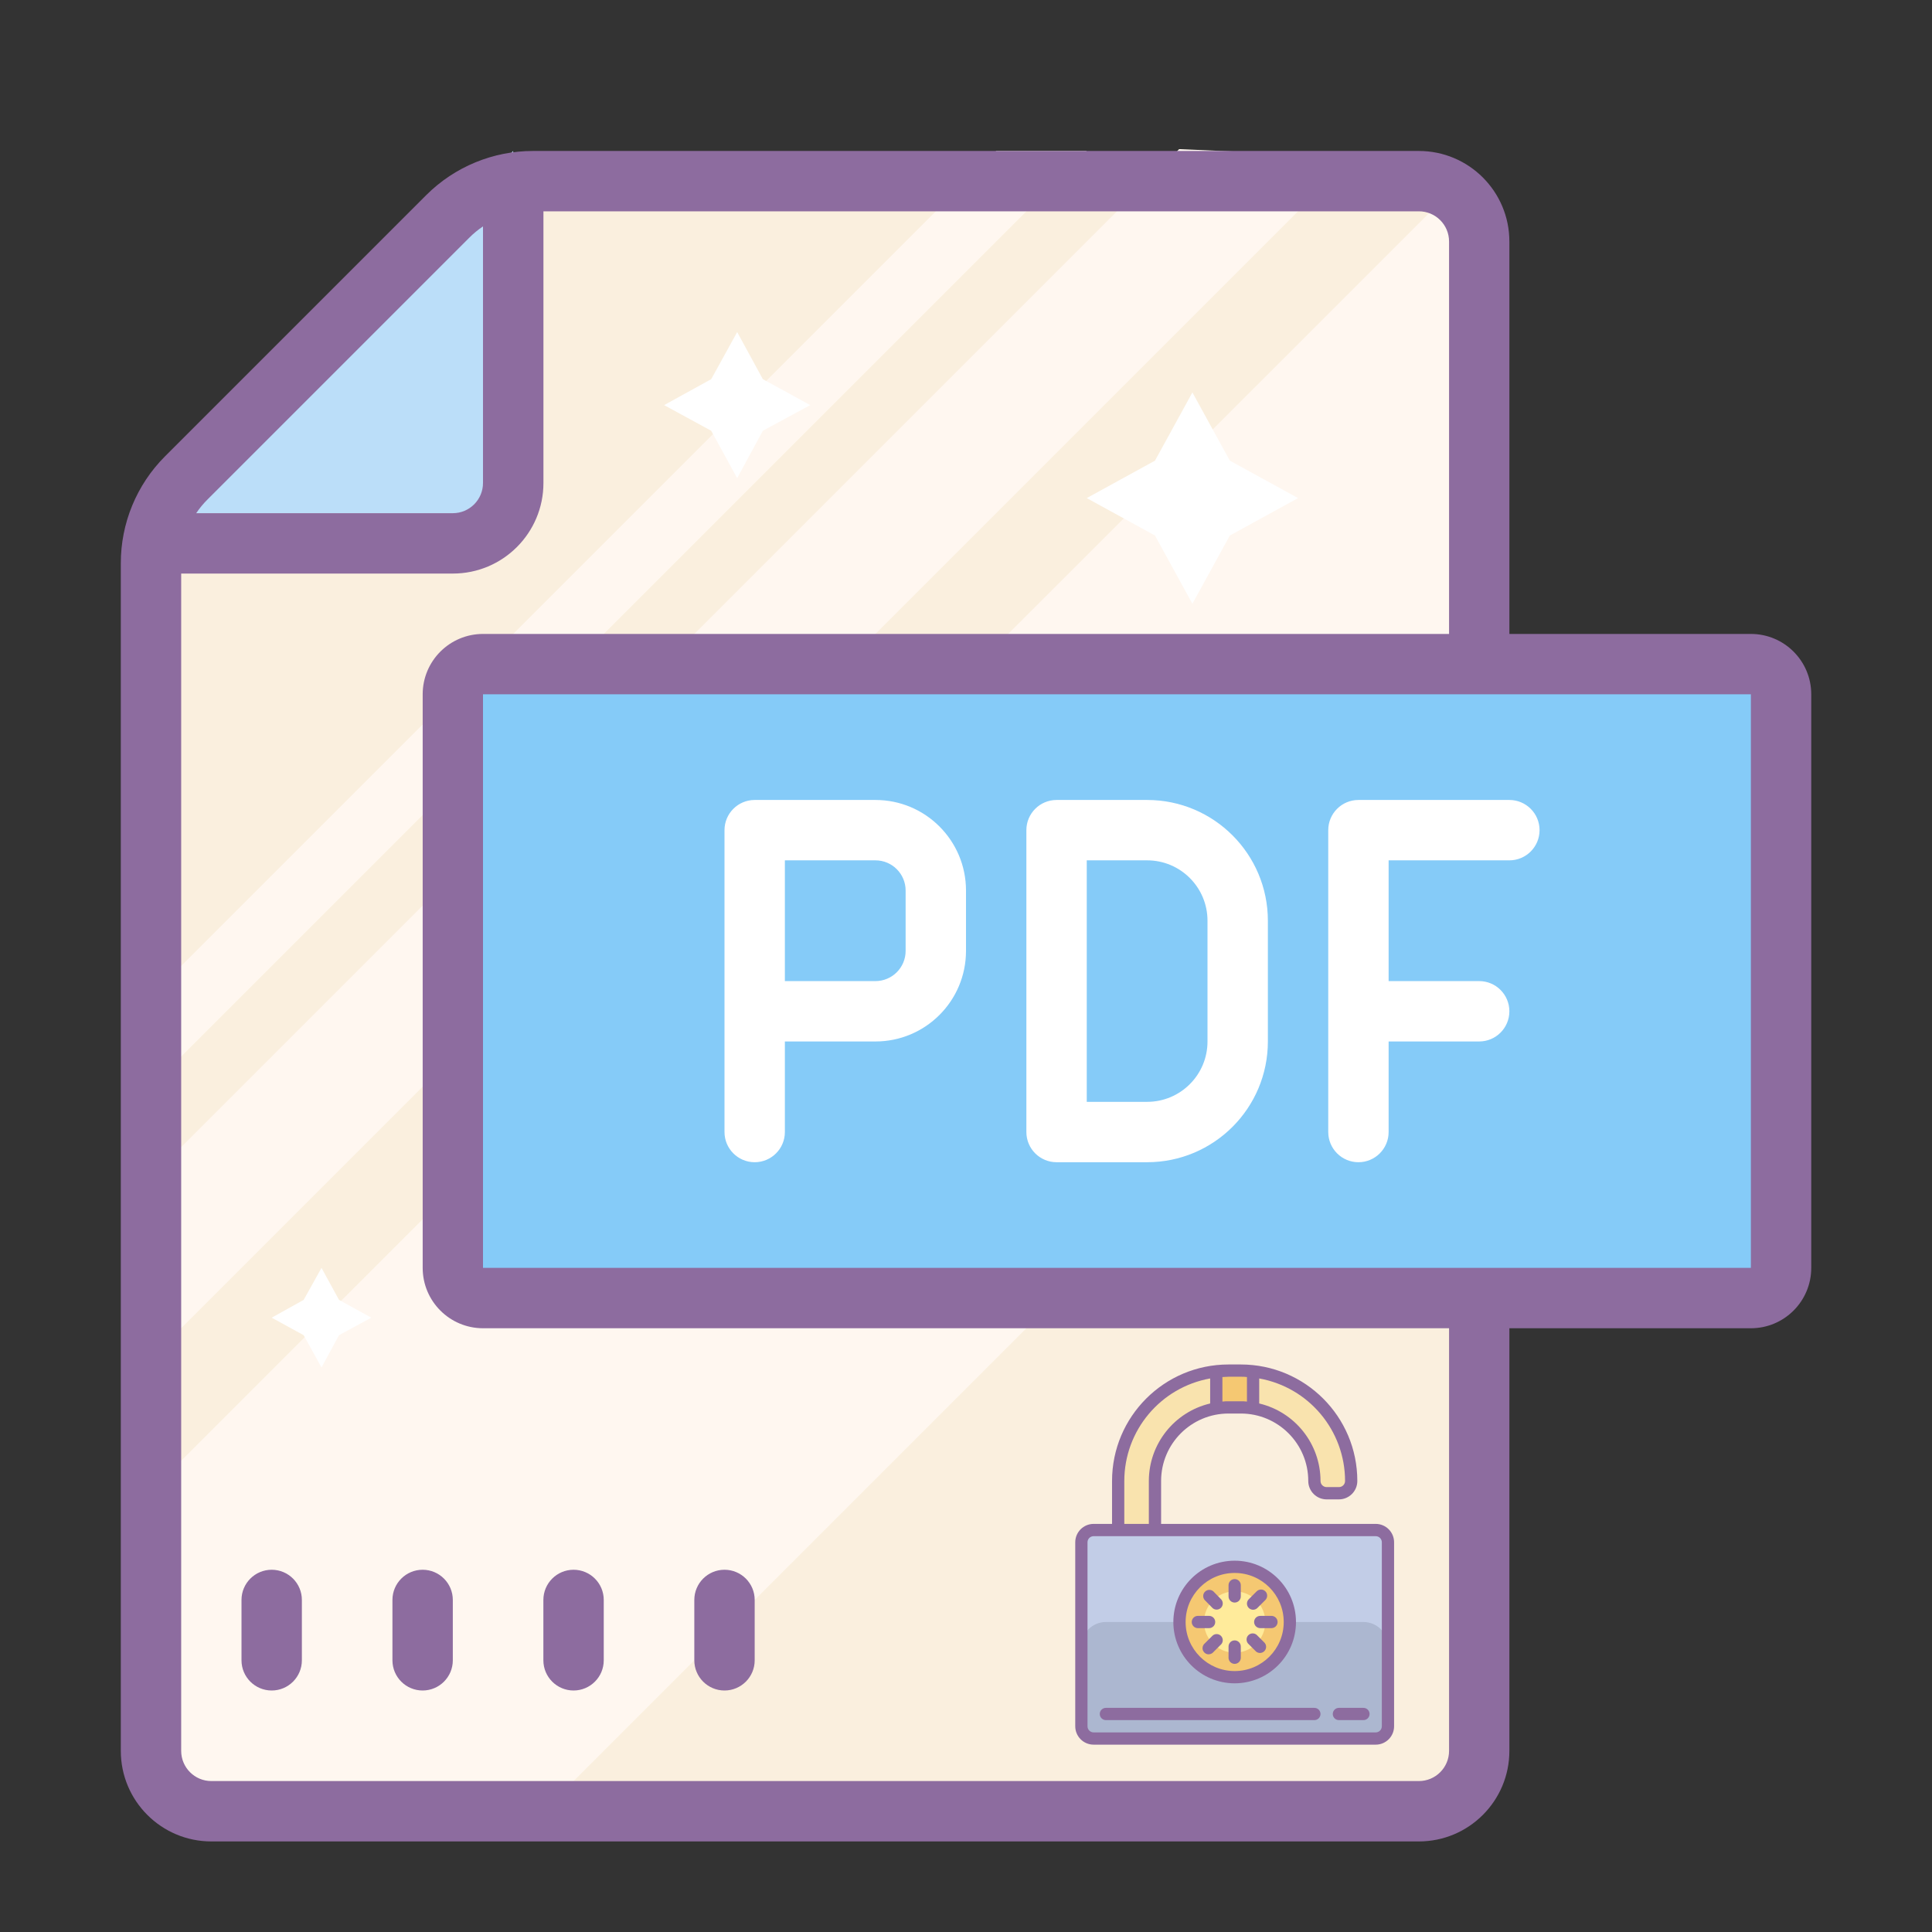 <?xml version="1.0" encoding="utf-8"?>
<svg width="64px" height="64px" viewBox="0 0 64 64" version="1.1" xmlns:xlink="http://www.w3.org/1999/xlink" xmlns="http://www.w3.org/2000/svg">
  <rect x="0" y="0" width="64" height="64" fill="#333333" stroke="none"/>
  <desc>Created with Lunacy</desc>
  <defs>
    <path d="M0 0L64 0L64 64L0 64L0 0Z" id="path_1" />
    <path d="M0 0L13 0L13 13L0 13L0 0Z" id="path_2" />
    <rect width="64" height="64" id="artboard_1" />
    <clipPath id="clip_1">
      <use xlink:href="#artboard_1" clip-rule="evenodd" />
    </clipPath>
    <clipPath id="mask_1">
      <use xlink:href="#path_1" />
    </clipPath>
    <clipPath id="mask_2">
      <use xlink:href="#path_2" />
    </clipPath>
  </defs>
  <g id="Artboard" clip-path="url(#clip_1)">
    <use xlink:href="#artboard_1" stroke="none" fill="#FFFFFF" fill-opacity="0" />
    <g id="Group">
      <g id="pdf">
        <path d="M0 0L64 0L64 64L0 64L0 0Z" id="Background" fill="none" stroke="none" />
        <g clip-path="url(#mask_1)">
          <path d="M12.24 4.76837e-07L41 4.76837e-07C42.657 4.76837e-07 44 1.343 44 3L44 51C44 52.657 42.657 54 41 54L3 54C1.343 54 0 52.657 0 51L0 12.24C0.001 11.445 0.317 10.682 0.88 10.12L10.12 0.88C10.682 0.317 11.445 0.001 12.24 0L12.24 4.76837e-07Z" transform="translate(5 5.94)" id="Shape" fill="#FAEFDE" stroke="none" />
          <path d="M0 34.21L34.21 0L39.96 0.25L0.15 40.06L0 34.21ZM28.15 0.06L0 28.21L0 31.21L31.15 0.06L28.15 0.06ZM0.15 54.06L0 44.6L43.49 1.12L44.15 24.06L14.15 54.06L0.15 54.06Z" transform="translate(4.85 4.94)" id="Shape" fill="#FFF7F0" fill-rule="evenodd" stroke="none" />
          <path d="M15.42 0L16.27 1.56L17.84 2.42L16.27 3.27L15.42 4.84L14.56 3.27L13 2.42L14.56 1.56L15.42 0ZM31.74 4.26L30.5 2L29.26 4.26L27 5.5L29.26 6.74L30.5 9L31.74 6.74L34 5.5L31.74 4.26ZM2.23 32.06L1.65 31L1.06 32.06L0 32.65L1.06 33.23L1.65 34.3L2.23 33.23L3.3 32.65L2.23 32.06Z" transform="translate(9 11)" id="Shape" fill="#FFFFFF" fill-rule="evenodd" stroke="none" />
          <path d="M12 0L12 12L0 12L12 0L12 0Z" transform="translate(5 5)" id="Shape" fill="#BBDEF9" stroke="none" />
          <path d="M0 0L44 0L44 21L0 21L0 0Z" transform="translate(15 22)" id="Shape" fill="#85CBF8" stroke="none" />
          <g id="Group-3" transform="translate(8 52)">
            <path d="M1 0C0.448 0 0 0.448 0 1L0 3C0 3.552 0.448 4 1 4C1.552 4 2 3.552 2 3L2 1C2 0.448 1.552 0 1 0ZM6 0C5.448 0 5 0.448 5 1L5 3C5 3.552 5.448 4 6 4C6.552 4 7 3.552 7 3L7 1C7 0.448 6.552 0 6 0ZM12 3C12 3.552 11.552 4 11 4C10.448 4 10 3.552 10 3L10 1C10 0.448 10.448 0 11 0C11.552 0 12 0.448 12 1L12 3ZM16 4C16.552 4 17 3.552 17 3L17 1C17 0.448 16.552 0 16 0C15.448 0 15 0.448 15 1L15 3C15 3.552 15.448 4 16 4ZM32 3C32 3.552 31.552 4 31 4C30.448 4 30 3.552 30 3L30 1C30 0.448 30.448 0 31 0C31.552 0 32 0.448 32 1L32 3Z" id="Shape" fill="#8D6C9F" fill-rule="evenodd" stroke="none" />
          </g>
          <g id="Group" transform="translate(4.002 5.001)">
            <path d="M45.998 15.999L45.998 3C45.998 1.343 44.655 7.98495e-06 42.998 7.98495e-06L13.66 7.98495e-06C12.333 -0.002 11.059 0.523 10.12 1.46L1.46 10.12C0.523 11.059 -0.002 12.333 1.56962e-05 13.66L1.52194e-05 52.999C1.52194e-05 54.656 1.343 55.999 3 55.999L42.998 55.999C44.655 55.999 45.998 54.656 45.998 52.999L45.998 38.999L53.998 38.999C55.103 38.999 55.998 38.103 55.998 36.999L55.998 17.999C55.998 16.894 55.102 15.999 53.998 15.999L45.998 15.999ZM44 52.999C44 53.551 43.552 53.999 43 53.999L3 53.999C2.448 53.999 2 53.551 2 52.999L2 13.999L11 13.999C12.657 13.999 14 12.655 14 10.999L14 1.999L43 1.999C43.552 1.999 44 2.446 44 2.999L44 15.999L12 15.999C10.895 15.999 10 16.894 10 17.999L10 36.999C10 38.103 10.895 38.999 12 38.999L44 38.999L44 52.999ZM11.998 2.499C11.832 2.61 11.678 2.737 11.538 2.879L2.878 11.539C2.736 11.679 2.609 11.833 2.498 11.999L10.998 11.999C11.55 11.999 11.998 11.551 11.998 10.999L11.998 2.499ZM11.998 36.999L53.998 36.999L53.998 17.998L11.998 17.998L11.998 36.999Z" id="Shape" fill="#8D6C9F" fill-rule="evenodd" stroke="none" />
          </g>
          <g id="Group-2" transform="translate(24 26.5)">
            <path d="M1 12C1.552 12 2 11.552 2 11L2 8L5 8C6.657 8 8 6.657 8 5L8 3C8 1.343 6.657 0 5 0L1 0C0.448 0 0 0.448 0 1L0 11C0 11.552 0.448 12 1 12ZM11 12L14 12C16.209 12 18 10.209 18 8L18 4C18 1.791 16.209 0 14 0L11 0C10.448 0 10 0.448 10 1L10 11C10 11.552 10.448 12 11 12ZM22 11C22 11.552 21.552 12 21 12C20.448 12 20 11.552 20 11L20 1C20 0.448 20.448 0 21 0L26 0C26.552 0 27 0.448 27 1C27 1.552 26.552 2 26 2L22 2L22 6L25 6C25.552 6 26 6.448 26 7C26 7.552 25.552 8 25 8L22 8L22 11ZM5 2L2 2L2 6L5 6C5.552 6 6 5.552 6 5L6 3C6 2.448 5.552 2 5 2ZM14 2L12 2L12 10L14 10C15.105 10 16 9.105 16 8L16 4C16 2.895 15.105 2 14 2Z" id="Shape" fill="#FFFFFF" fill-rule="evenodd" stroke="none" />
          </g>
        </g>
      </g>
      <g id="padlock" transform="translate(34.4 45.2)">
        <path d="M0 0L13 0L13 13L0 13L0 0Z" id="Background" fill="none" stroke="none" />
        <g clip-path="url(#mask_2)">
          <path d="M0 3.859L0 5.281L1.219 5.281L1.219 3.656C1.219 2.31 2.31 1.219 3.656 1.219L4.062 1.219C5.409 1.219 6.5 2.31 6.5 3.656L6.5 4.062L7.719 4.062L7.719 3.859C7.719 1.728 5.991 0 3.859 0L3.859 0C1.728 0 0 1.728 0 3.859L0 3.859Z" transform="translate(2.641 0.203)" id="Shape" fill="#F9E3AE" stroke="none" />
          <path d="M0 0L1.219 0L1.219 1.219L0 1.219L0 0Z" transform="translate(5.891 0.203)" id="Shape" fill="#F5C872" stroke="none" />
          <path d="M0 1.219L0 0.609C0 0.441 0.059 0.297 0.178 0.178C0.297 0.059 0.441 0 0.609 0L9.547 0C9.715 0 9.859 0.059 9.978 0.178C10.097 0.297 10.156 0.441 10.156 0.609L10.156 6.297C10.156 6.465 10.097 6.609 9.978 6.728C9.859 6.847 9.715 6.906 9.547 6.906L0.609 6.906C0.441 6.906 0.297 6.847 0.178 6.728C0.059 6.609 0 6.465 0 6.297L0 1.219Z" transform="translate(1.422 5.484)" id="Rectangle" fill="#C2CDE7" stroke="none" />
          <path d="M0.812 0L9.344 0C9.792 0 10.156 0.364 10.156 0.812L10.156 3.25C10.156 3.587 9.883 3.859 9.547 3.859L0.609 3.859C0.273 3.859 0 3.587 0 3.25L0 0.812C0 0.364 0.364 0 0.812 0L0.812 0Z" transform="translate(1.422 8.531)" id="Shape" fill="#ACB7D0" stroke="none" />
          <path d="M1.828 0C0.818 0 0 0.818 0 1.828C0 2.838 0.818 3.656 1.828 3.656C2.838 3.656 3.656 2.838 3.656 1.828C3.656 0.818 2.838 0 1.828 0L1.828 0Z" transform="translate(4.672 6.703)" id="Shape" fill="#F5C872" stroke="none" />
          <path d="M1.016 0C0.455 0 0 0.455 0 1.016C0 1.577 0.455 2.031 1.016 2.031C1.577 2.031 2.031 1.577 2.031 1.016C2.031 0.455 1.577 0 1.016 0L1.016 0Z" transform="translate(5.484 7.516)" id="Shape" fill="#FFEB9B" stroke="none" />
          <path d="M2.844 5.281L9.953 5.281C10.29 5.281 10.562 5.554 10.562 5.891L10.562 11.984C10.562 12.321 10.29 12.594 9.953 12.594L0.609 12.594C0.273 12.594 0 12.321 0 11.984L0 5.891C0 5.554 0.273 5.281 0.609 5.281L1.219 5.281L1.219 3.859C1.219 1.728 2.947 0 5.078 0L5.484 0C7.616 0 9.344 1.728 9.344 3.859C9.344 4.196 9.071 4.469 8.734 4.469L8.328 4.469C7.992 4.469 7.719 4.196 7.719 3.859C7.719 2.625 6.718 1.625 5.484 1.625L5.078 1.625C3.844 1.625 2.844 2.625 2.844 3.859L2.844 5.281ZM5.688 0.416C5.62 0.406 5.553 0.406 5.484 0.406L5.078 0.406C5.009 0.406 4.942 0.416 4.875 0.416L4.875 1.229C4.942 1.219 5.009 1.219 5.078 1.219L5.484 1.219C5.553 1.219 5.62 1.219 5.688 1.229L5.688 0.416ZM1.625 3.859C1.626 2.188 2.824 0.758 4.469 0.463L4.469 1.292C3.279 1.574 2.438 2.636 2.438 3.859L2.438 5.281L1.625 5.281L1.625 3.859ZM8.938 3.859C8.938 3.972 8.847 4.062 8.734 4.062L8.328 4.062C8.216 4.062 8.125 3.972 8.125 3.859C8.124 2.636 7.284 1.574 6.094 1.292L6.094 0.463C7.739 0.758 8.936 2.188 8.938 3.859ZM9.953 12.188C10.065 12.188 10.156 12.097 10.156 11.984L10.156 5.891C10.156 5.778 10.065 5.688 9.953 5.688L0.609 5.688C0.497 5.688 0.406 5.778 0.406 5.891L0.406 11.984C0.406 12.097 0.497 12.188 0.609 12.188L9.953 12.188Z" transform="translate(1.219 0)" id="Shape" fill="#8D6C9F" fill-rule="evenodd" stroke="none" />
          <path d="M4.062 2.031C4.062 3.153 3.153 4.062 2.031 4.062C0.909 4.062 0 3.153 0 2.031C0 0.909 0.909 0 2.031 0C3.153 0 4.062 0.909 4.062 2.031ZM3.656 2.031C3.656 1.134 2.929 0.406 2.031 0.406C1.134 0.406 0.406 1.134 0.406 2.031C0.406 2.929 1.134 3.656 2.031 3.656C2.929 3.656 3.656 2.929 3.656 2.031Z" transform="translate(4.469 6.5)" id="Shape" fill="#8D6C9F" fill-rule="evenodd" stroke="none" />
          <path d="M4.672 0.575C4.672 0.687 4.581 0.778 4.469 0.778C4.357 0.778 4.266 0.687 4.266 0.575L4.266 0.203C4.266 0.091 4.357 0 4.469 0C4.581 0 4.672 0.091 4.672 0.203L4.672 0.575ZM5.222 0.957C5.184 0.995 5.132 1.016 5.078 1.016C4.997 1.015 4.923 0.966 4.892 0.891C4.86 0.815 4.877 0.729 4.934 0.67L5.198 0.406C5.277 0.327 5.406 0.326 5.485 0.405C5.565 0.484 5.566 0.613 5.486 0.693L5.222 0.957ZM3.74 0.963C3.82 1.032 3.94 1.027 4.015 0.952C4.09 0.877 4.095 0.757 4.026 0.676L3.762 0.406C3.681 0.337 3.561 0.342 3.486 0.417C3.411 0.492 3.406 0.612 3.475 0.693L3.74 0.963ZM3.825 1.422C3.825 1.31 3.734 1.219 3.622 1.219L3.25 1.219C3.138 1.219 3.047 1.31 3.047 1.422C3.047 1.534 3.138 1.625 3.25 1.625L3.622 1.625C3.734 1.625 3.825 1.534 3.825 1.422ZM5.316 1.625C5.204 1.625 5.113 1.534 5.113 1.422C5.113 1.31 5.204 1.219 5.316 1.219L5.688 1.219C5.8 1.219 5.891 1.31 5.891 1.422C5.891 1.534 5.8 1.625 5.688 1.625L5.316 1.625ZM5.451 2.388C5.376 2.463 5.256 2.468 5.176 2.399L4.912 2.135C4.843 2.054 4.847 1.934 4.922 1.859C4.997 1.784 5.117 1.779 5.198 1.848L5.462 2.112C5.531 2.193 5.526 2.313 5.451 2.388ZM3.74 1.871L3.475 2.135C3.417 2.184 3.392 2.262 3.41 2.337C3.428 2.411 3.486 2.469 3.56 2.487C3.634 2.504 3.712 2.479 3.762 2.421L4.026 2.157C4.095 2.077 4.09 1.956 4.015 1.881C3.94 1.806 3.82 1.802 3.74 1.871ZM4.672 2.606C4.672 2.718 4.581 2.809 4.469 2.809C4.357 2.809 4.266 2.718 4.266 2.606L4.266 2.234C4.266 2.122 4.357 2.031 4.469 2.031C4.581 2.031 4.672 2.122 4.672 2.234L4.672 2.606ZM0.203 4.266L7.109 4.266C7.222 4.266 7.312 4.357 7.312 4.469C7.312 4.581 7.222 4.672 7.109 4.672L0.203 4.672C0.091 4.672 0 4.581 0 4.469C0 4.357 0.091 4.266 0.203 4.266ZM8.734 4.266L7.922 4.266C7.81 4.266 7.719 4.357 7.719 4.469C7.719 4.581 7.81 4.672 7.922 4.672L8.734 4.672C8.847 4.672 8.938 4.581 8.938 4.469C8.938 4.357 8.847 4.266 8.734 4.266Z" transform="translate(2.031 7.109)" id="Shape" fill="#8D6C9F" fill-rule="evenodd" stroke="none" />
        </g>
      </g>
    </g>
  </g>
</svg>